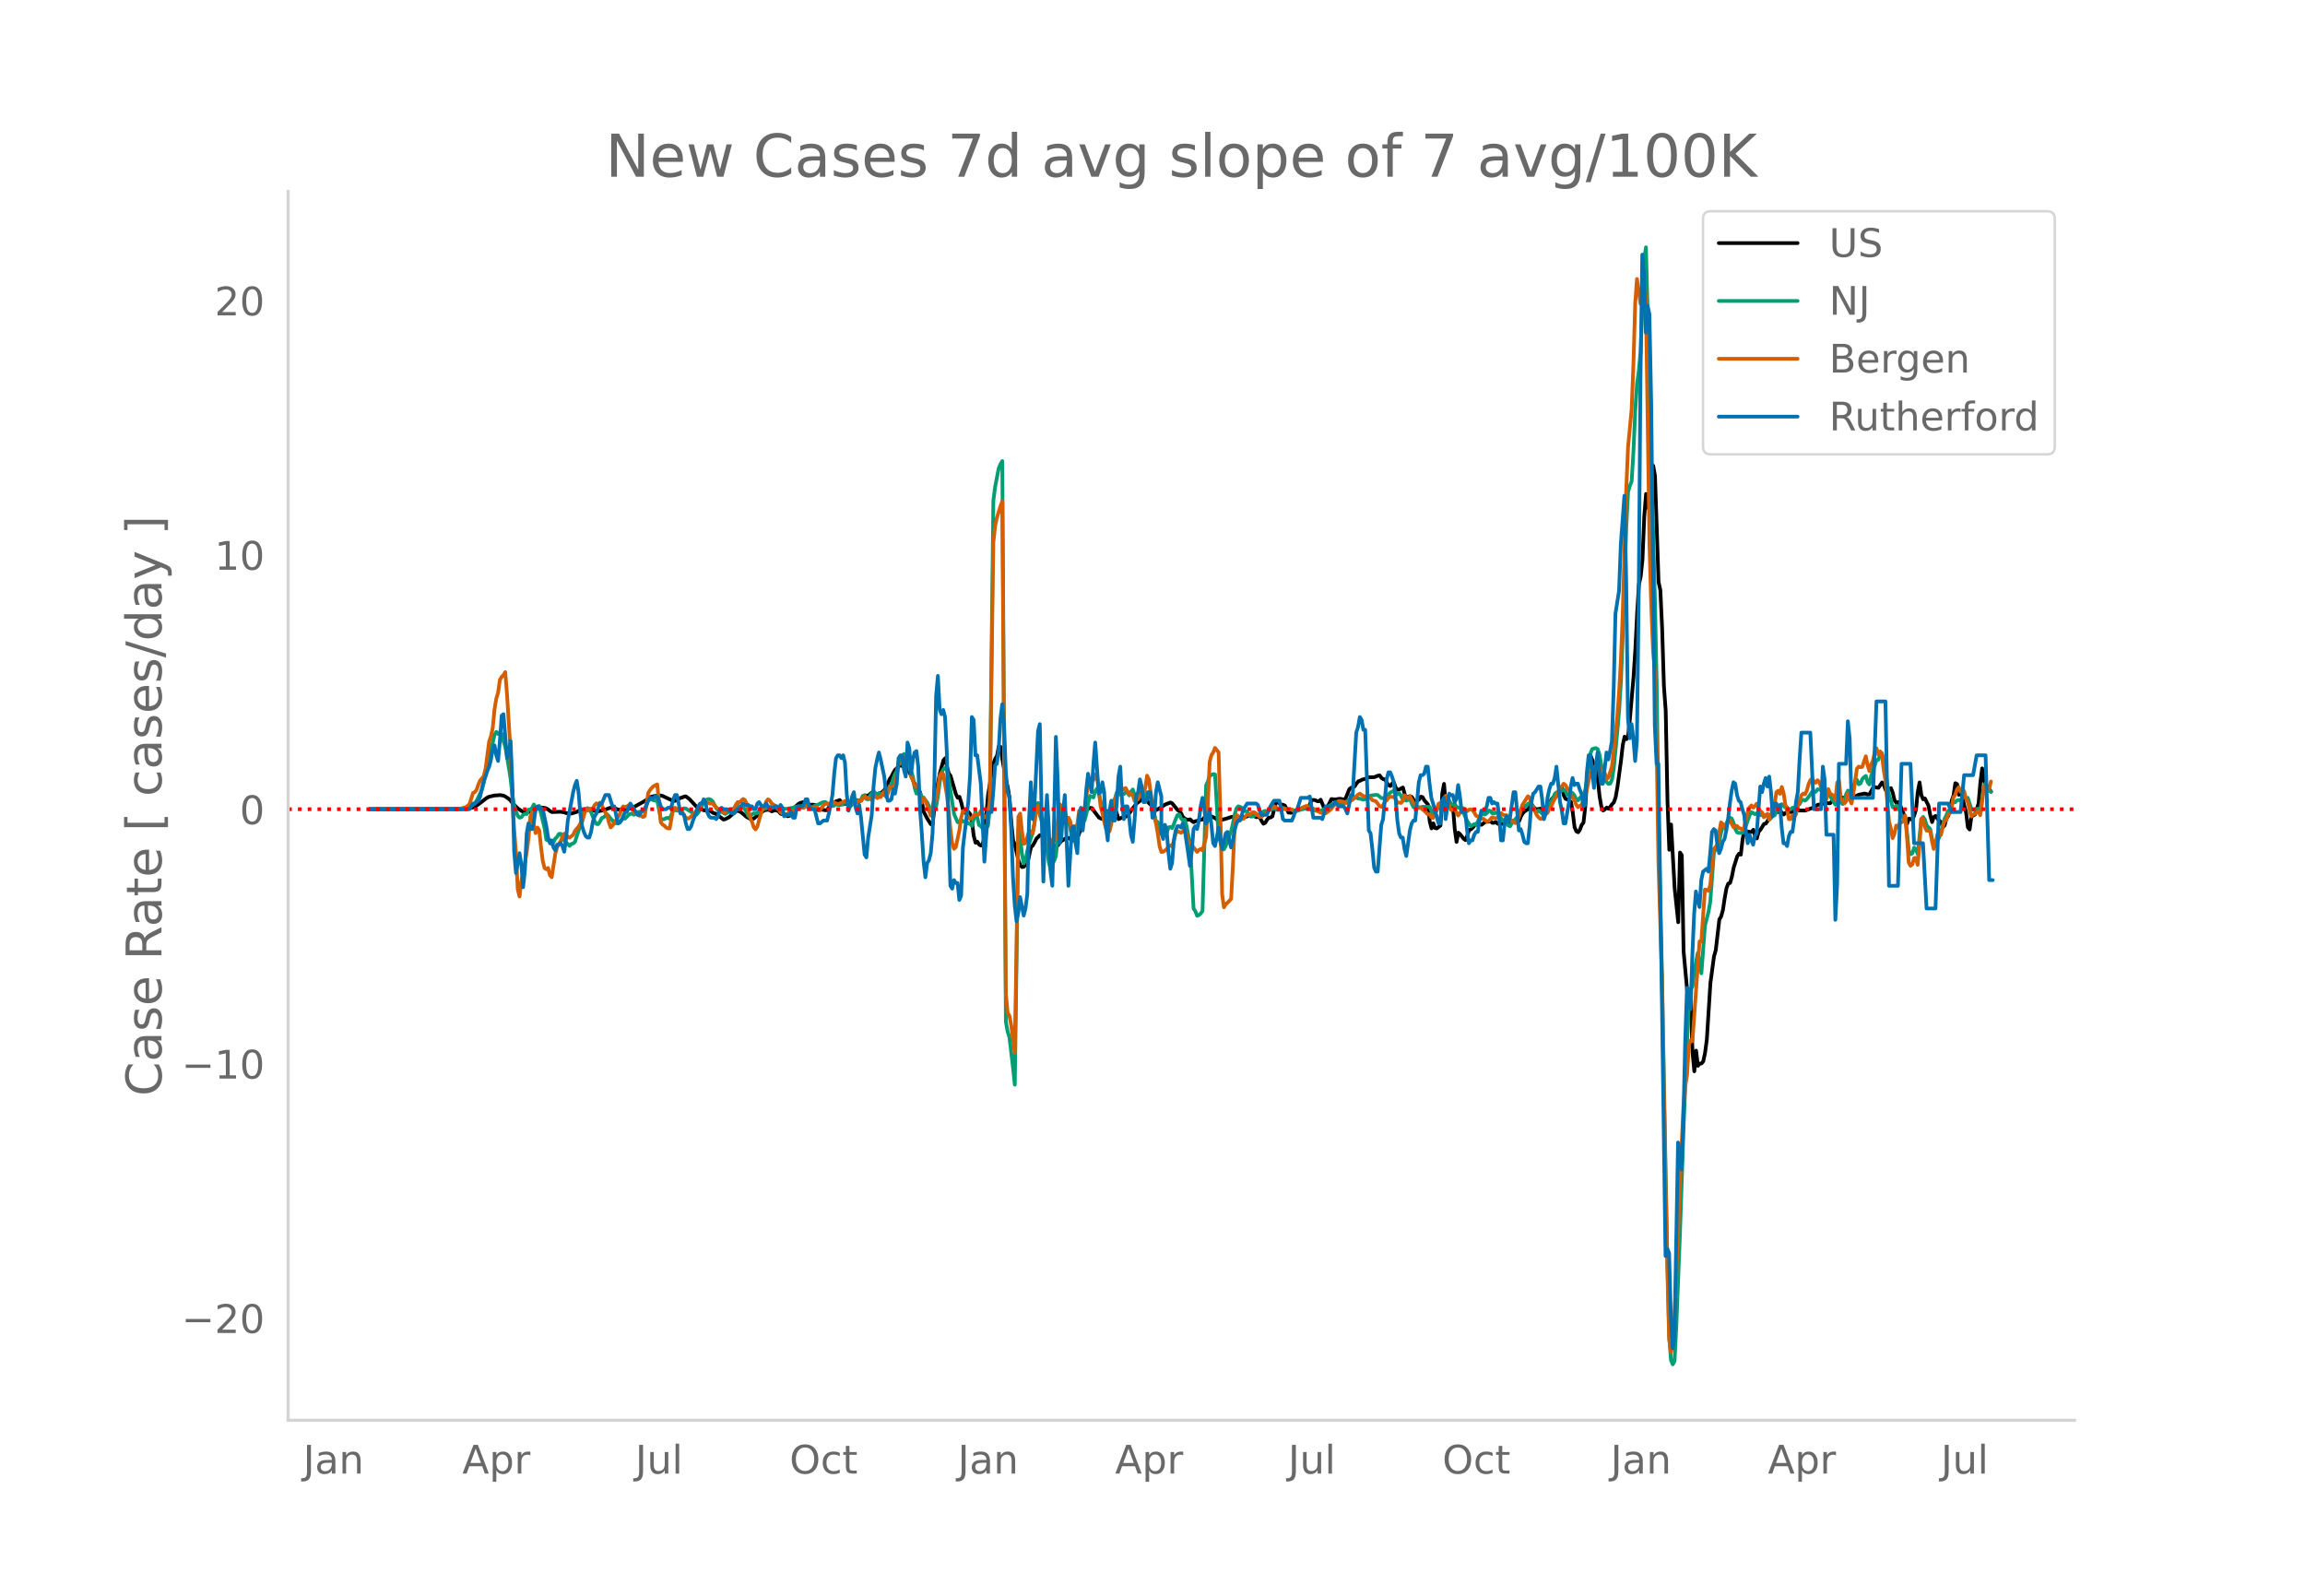 <svg height="864" viewBox="0 0 936 648" width="1248" xmlns="http://www.w3.org/2000/svg" xmlns:xlink="http://www.w3.org/1999/xlink"><defs><style>*{stroke-linecap:butt;stroke-linejoin:round}</style></defs><g id="figure_1"><path d="M0 648h936V0H0z" style="fill:#fff" id="patch_1"/><g id="axes_1"><path d="M117 576.72h725.4V77.76H117z" style="fill:none" id="patch_2"/><path clip-path="url(#p671dfb6e5c)" d="m149.973 328.59 37.766-.123 2.905-.199 1.452-.423 1.453-.72 2.179-1.628 1.452-1.133.727-.494.726-.348 1.452-.327.727-.165 1.452-.094.727-.089 1.452.253.726.316 1.453.989.726.693.726 1.003 2.18 2.159 1.452.992.726.36 1.453.203.726-.11.726-.297 1.453-.285.726-.4 1.453-.934 2.178.286.727.213.726.437.726.608.726.416 3.632-.12 1.452.26.727.268 1.452.172.726.03 1.453-.436.726-.254.726-.42 1.453-.45.726-.179 2.905.142 2.18.737.725-.038.727-.184 1.452-.231 2.18-.866.725-.184.727-.045.726.149 1.452.625.727.073.726-.132 1.453.275 1.452-.46.726-.44.727-.257.726-.103 3.631-2.01.727-.405 2.178-1.52.727-.304 2.178-.36.727-.094.726.058.726.18 4.358 2.046.726-.08 1.453-.802.726-.394.726-.168.727-.349.726-.1 1.452 1.122 3.632 3.923.726-.08 1.453.69.726.028.726.199 1.453.069.726.684 1.452.514 2.905 2.256.727-.156 1.452-.706 2.905-2.555.727-.108.726.223.726.43 2.179 1.844 1.453.75.726.15.726-.292 2.905-2.41 1.453-.947 1.452-.2.727.202.726.449 1.452-.49.727.207.726.383.726.88.726.2.727-.15.726.616.726.35.727-.193.726-.958.726-1.555.726-.977 1.453-1.351.726-.377 1.453-.37.726.185.726.506.727.354.726.095.726-.082.726.125.727 1.212.726.884.726-.204.726.014 1.453.253.726-.033 1.453-2.408.726-.106 1.453-1.103.726-.166.726-.345 1.453 1.753.726-.264.726.164 1.453-.273.726.301 1.453-1.66.726.25.726.053.726-.133 1.453-1.974 1.452.004 1.453-1.281.726-.177 1.453 1.22 2.179-1.284.726-.761.726-1.077 1.453-3.383.726-1.021.726-1.49.727-1.217.726-.65.726-.878.726-.228.727.195.726-.072 2.179 2.585 2.905 6.323 1.452 1.78 1.453 7.973 1.452 2.81 1.453 2.255.726-.078 1.453-13.79.726-2.998.726-3.703 1.453-5.372.726-.87.726 3.51.727 2.687.726.927 2.179 7.469.726 1.46.726-.371.727 2.36.726 3.016.726 1.03.726.396.727-.62.726.87.726 3.176.727 5.705.726 2.709.726-.42.726 1.177.727.393.726-.615.726-3.21 1.453-16.916.726-4.153.726-4.909.726-3.53.727-1.94.726-1.21.726-3.822.727.232.726 5.063 1.452 8.314.727 2.977.726 4.618.726 9.782.726 7.21.727 1.759 1.452 6.49.727 1.772.726.816.726-.141.726-.902.727-.425 1.452-6.61.726-.669.727-1.247.726-1.48 1.453-1.484.726.181.726.94.726.158 1.453 1.493 1.452.266.727 1.438.726.567 2.179-2.685 2.179-1.27.726.058 1.452.837.727.18.726-.438.726-.651.727-1.824.726-2.606 2.179-6.382.726-.958.726-.392.726.085 2.906 3.847.726.385.726.18.726-1.093.727-1.706.726-.375.726-.157.726-.54 1.453-.577 1.452 4.535 1.453-.696.726-.03 1.453-.645 2.179-3.067 1.452-1.888 1.453-1.103.726-1.046.726-.699 2.18 2.683 2.904 2.813 2.179-1.213 1.453-1.032 2.178-.852.727.402 2.178 2.672.727.474.726.92.726 1.528.727.533.726.387.726.124.726-.201.727.722.726.453.726-.409.726-.14 1.453-.485.726-.05 1.453-1.706 2.179.476 1.452.638.726.621.727.385 2.905-.722 2.179-.728 1.452-.201.726.161.727.372.726.098 1.453-.377.726-.079.726-.264 1.453-.67.726.005.726.664.726.379.727-.117.726.242.726 1.46.726 1.072.727-.356.726-1.268.726-.834.727-.071.726-.48 1.452-5.693.727-.027 1.452.917.726.128.727.321 1.452 2.839.727.06.726-.054 1.452-.557 1.453-.787.726-.202 2.905-.316 1.453-3.246.726-.039.726.103.727.38.726.074.726-.664 1.453 3.541.726-.513.726-.333 1.453-2.95 1.452.185 1.453-.238.726-.057 1.453.318.726-.55 1.453-3.638.726-.59.726-.186.726-.367.727-1.146.726-.932.726-.217.726-.388.727-.249.726-.103.726-.431.727-.256 2.178-.034 1.453-.604.726-.114.726 1.037.727.51.726.035.726 1.4.726 1.006.727.326.726-1.056.726-.28.727 2.05.726.799.726-.08.726-.483.727-.35.726 2.735.726 1.62.726-.673.727-.137.726.287.726 1.272.727.607 1.452-.777.726-1.217.727.204.726 1.31 1.452 1.613.727 6.97.726 2.79.726-2.055.727 1.925.726.121 1.452-1.166.727-12.988.726-3.925.726 8.882.726-.073 1.453.406.726.268.727 8.984.726 5.115.726-3.758.726.643 1.453 1.84.726.545.726-1.844.727-2.235.726-.315.726-.613.727-.901.726-.704.726-.21.726.366.727.218 1.452-1.143 1.453-.131.726-.196.726.686.727-.026.726-.349.726.722.726.23 1.453-.212.726-1.583.726-.21.727 1.33 2.179-.788.726.13.726.61.726-.539.727-1.91.726-1.257.726-.77.726-.513.727-.326.726-1.359.726-.682.726 1.022.727.802.726.184 1.453-.287.726.504.726.02.726-1.3.727-.273.726-.615.726-1.974.726-.811 1.453-1.296.726-.082.727-2.095.726-.542.726 3.118.726 1.399.727.181 1.452 1.031.726 4.331.727 5.894.726 1.75.726.36.727-1.026.726-1.971.726-.904.726-6.46.727-11.47.726-7.057.726-2.18.726 1.87.727 2.83.726.69.726 4.265.727 6.84.726 4.18.726 1.578.726-.497.727-.721.726.492.726-.788.726-1.037.727-.783.726-2.07.726-4.14 1.453-10.8.726-6.369.726-3.3.727 1.057.726-1.332.726-7.122 1.453-16.856.726-11.174.726-14.48.727-11.847.726-3.17.726-6.888.726-17.624.727-9.108.726 5.655.726-1.455.726-11.994.727-3.669.726 4.13 1.452 43.086.727 3.3.726 15.558.726 23.403.727 10.098.726 36.718.726 19.672.726-10.275 1.453 25.96 1.452 13.735.727-28.304.726 1.09.726 39.028 1.453 15.887.726 5.491.726-1.075.727 20.793.726 7.622.726-8.385.726 6.162.727-.86.726-.118.726-.86.727-3.41.726-5.425 1.452-22.915 1.453-10.83.726-2.57 1.453-12.479.726-1.17.726-2.648.727-4.877.726-4.015.726-1.86.726-.225.727-2.496.726-3.698 1.452-4.614.727-1.071.726.388.726-6.229.727-3.715.726 1.828.726-1.254.726.128.727.013.726-.872.726 2.637.726.865.727-2.76.726-.773 1.453-2.358.726-.155.726-1.05.726-1.756.727-.838.726-.433.726-.277.726-.135.727-.28.726-.416 1.453 1.513.726-.64.726-.294.726-.126 1.453.189.726-.697.726-.429.727.355 2.905.058 2.905-1.064.726-.506.726-.277.727-.513.726-.097.726.206.726-.788.727-.503.726.414.726.158.727-.032 1.452-1.645.726.5.727.095.726-.886.726-.278.726-.08.727.383.726.121.726-.805.727-.185.726.365.726.088.726-.275.727-.538.726-.296 2.179-.457.726.062.726.353.727-.167 1.452-2.66.726-.255.727.24.726.067 1.452-2.187.727 1.052.726 2.09.726.33.727-.751.726-.4.726 1.887.726 3.078.727.994.726-.284.726.904.726 1.976.727 1.647.726 3.219.726 1.06.727-2.084.726.115.726.408.726-1.844.727-2.371.726-7.275.726-3.745.726 5.181.727 1.675.726-.326 1.452 2.933.727 3.924.726 2.715.726-2.086.727-.416.726 1.07.726.825.726.58.727 2.094.726-.714.726-2.821.726-1.025.727-2.71.726-3.6.726-1.957.727-5.031.726.393.726 4.332.726-.691.727 1.522.726 3.551.726 2.674.726 6.09.727.937.726-5.278 1.453-.821 1.452-4.477.726-8.457.727-5.793.726 4.792.726 2.66.726.104 1.453 1.914h0" style="fill:none;stroke:#000;stroke-linecap:round;stroke-width:1.5" id="line2d_1"/><path clip-path="url(#p671dfb6e5c)" d="m149.973 328.589 37.04-.08 2.178-.205 1.453-.451 2.179-1.626.726-1.097 2.179-4.522.726-2.708 1.453-7.837 1.452-6.136.726-2.324.727-3.268.726-1.138.726.874.727-.758.726.586.726 3.027.726 2.312.727 3.955 1.452 9.117.726 6.76.727 4.032.726 2.358.726 1.825.727.747.726-.196.726-.92.726-.462.727.095.726-1.763.726-.058.726-.61.727-1.457.726 1.652 1.453-1.053 2.178 9.079.727 4.646.726.355.726-.119.726 1.538.727-.721.726-1.542.726-.627.727-1.248.726-.051 1.452 2.77 2.18 2.135.725-.799.727-.17.726-.652 2.179-6.783.726-3.265.726-1.874.727-1.417.726-.37.726.41.726 1.248 1.453 3.686.726 1.075.726.094.727-1.085.726-1.376.726-.337 1.453-1.184.726.781.726 1.002.727.701.726 1.115 1.452-.017.727-.1.726-1.307.726-.591.727.17 1.452-1.497.726-.452.727-.062.726.444 1.452-1.112.727-.048 1.452-.383.727-.15 1.452-4.453 1.453-.041.726.314.726.183.726-.358 1.453 8.002 1.453-.19.726-.428.726-.116.726.375 1.453-3.466 1.452.048.727.23.726-.178 1.453-.877.726.106 3.631 2.3.726.198.727-.882.726-1.227 1.453-2.9.726-.715.726-.518.726-.105.727.276.726.677 1.452 2.715.727.915.726.592.726-.03 1.453.917 2.179-1.341 1.452-.875.726-.774.727-.535.726.526.726.349.726.167.727.528.726 1.284.726 1.576.727.177.726-.957.726-.386.726.068.727-.156.726-.961.726-1.319.726.099.727.502 2.179-.83.726-.022.726.134.726-.213.727-.039 1.452.577 1.453.247.726.108 2.905-.49.726-.298 1.453-.269.726.148.726-.07.727-.267.726.134 1.453.48.726.121 2.179-1.055.726-.176 1.452-.783.727-.22.726-.047.726.486.727.631.726.086.726.422.726-.16.727-.673.726.412.726.098 1.453-.468.726-.968.726.454.726 1.413.727.032.726-.655.726-1.381.727-.482.726.828.726-.212.726-.96.727-1.417.726-.28.726 1.625.726.048.727-1.434 1.452-1.945 1.453 1.882.726-1.054 1.453.835.726-.187.726.857.726-1.945.727-2.422.726-.23.726-2.747.727-1.928.726-1.148.726-2.574.726-.43 1.453-3.909.726 2.65.726 1.587.727.561 1.452 4.378.727 4.665.726 2.247.726-1.425.726 1.168.727 1.641.726.189.726 1.119.726.88.727 1.558.726 1.983 1.453-.7.726-1.338.726-4.14.726-5.588.727-3.66.726-1.547.726-.54.726.092.727 4.241 2.179 14.32 1.452 3.346.726.135.727-1.266.726.838.726.08.726-.041.727.849.726-.02.726.968.727-2.65.726-3.293.726 2.397.726 3.175.727.455.726.928.726-.883.726.926.727-1.164.726-7.013 1.452-124.98.727-5.67 1.452-7.46.727-1.741.726-1.204 1.452 227.705.727 4.027.726 2.229 1.452 12.383.727 6.881 1.452-104.171.727 3.259.726 7.265.726 3.758.726-1.249.727-3.806.726-2.872 1.452-4.51.727-4.215.726-6.757.726-1.101.727 4.917.726 2.419.726 3.196.726 4.326.727 3.59.726 5.576.726 2.889.726-2.537.727-.834.726-2.05 1.453-15.42.726-3.662.726-1.51 1.453 5.42.726.632 1.452 6.834.727 1.112.726.375.726-2.256.727-5.225.726-2.188.726 1.497.726.06.727-2.597.726-4.325.726-3.124.726.386.727.255.726-2.576.726-1.048.727 1.988.726 3.162.726 2.254.726 1.782.727.673.726-.257.726-.61.726-2.008 1.453-2.926.726-2.385.726-.124.727.941.726-.581.726.362.727-.659.726-.041.726 1.243.726-1.553.727-.88.726 2.3.726.184.726.302.727-.064.726-1.757.726 1.039.727 1.457.726-2.35.726.101 1.453 4.99.726 3.834.726 2.956.726.273 1.453 4.92.726-.13.727.398.726-.86.726-2.182.726-.18.727.461.726-1.645.726-2.009.726-1.596.727-.283.726 1.537.726.91.727-.374.726 2.384.726 3.794.726 3.18 1.453 26.83.726 1.039.726 1.868.727-.323.726-.611.726-1.073 1.453-50.92.726-1.635.726-2.299 1.453-.693.726.128 1.453 25.308.726 2.117.726 3.103.727-.109.726-1.401 2.179-6.046.726-3 .726-3.702.726-2.481.727-.842.726.193.726.403.727.928 1.452.776.726 1.205.727.676.726-.069.726-.301.726-.434 1.453.08.726-.555.726-.758.727-.29.726.078.726-.218 1.453-.603.726-.152 1.453.516 1.452-.09.726-.243.727-.027.726.182 1.453-.102 2.178.647.727-.028 1.452-.463 2.179-.487.726.057 1.453.423 1.452.377 1.453.284.726-.119 3.632-2.01.726-.555.726-.322 1.453-.008 1.452-.256.726.069.727-.064 1.452-.92 1.453-1.064 1.452-.276.727.056.726.29.726.064 1.453.439.726-.206.726-.37 1.453-1.124 2.179-.26.726.066 1.452 1.236.727.035 1.452-.526.726-1.114.727-.632 1.452-.783 1.453 1.512.726-.449.726.989.727 1.614.726.062.726.33 1.453-.709.726 1.875.726 1.498.727-.482 1.452.49.726.037.727-.225 1.452.028 1.453-.03.726 1.764.726 1.187.727-.267.726-1.147.726-2.039.726-.238.727.688.726-3.096.726-1.21.726 1.61.727.166.726 1.585.726.224.727-.49.726 1.273.726.306.726.184.727 1.545.726.435 1.452 3.301 1.453 2.113 1.453-.84.726.398.726-1.463.726-2.01.727-.698.726-.292.726.152.726-.501.727-1.129.726.205.726.883.727.172.726-.324.726.15 2.179 3.066.726.487.726.348.727 1.106.726.329.726-1.265.727-1.036.726-.584.726-.939.726-1.19 1.453-3.503.726.067.726.38.727-1.114.726-.283 1.452 1.73.727 1.344.726.568.726-.667 1.453 1.422.726-.783.726-.995 1.453-2.668.726-.497.726-1.336.727-1.832.726-.599.726.005 2.18-1.095.725.65.727 1.429.726-.353.726-.684.726.383.727.931.726 1.523.726.48.727-1.049.726-.269.726-.51.726-2.318.727-4.328.726-5.99.726-4.739.726-1.673 1.453-.375.726.434.727 2.107 1.452 8.407.726 2.064 1.453 1.544.726-.133.726-1.644.727-4.51 1.452-15.08.727-8.516.726-11.673.726-18.37 1.453-44.27.726-14.36.726-2.53.726-1.738.727-12.216.726-16.383.726-11.147.727-5.118.726-7.776 1.452-37.82.727-4.61.726 28.15.726 35.615 2.179 78.813.726 34.753.726 51.516.727 36.2.726 30.584 1.453 80.133.726 36.105.726 30.112.726 10.009.727 1.61.726-1.33.726-14.279 1.453-37.132 1.452-42.834 2.18-52.673.725-4.298.727-.825.726-5.447.726-4.487.726-3.783.727 3.317.726 4.988 1.453-19.338 1.452-5.652.726-4.235 1.453-19.876.726-1.234.726-.664.727-2.47.726-3.611.726-2.488.727-.523.726-.767.726-1.634.726-.732.727.387.726 1.816.726 2.414.726 1.364.727.23 1.452-.074.727-.799 2.178-6.393.727-1.175 1.452.83.726-.411.727.67.726.183.726-.446.727.698.726-.221.726.22.726 1.55.727-.759.726-.933.726-.095.726-1.464 1.453-1.58.726-1.499 1.453 1.347.726-.039.726 1.048.727-.318.726-.58.726.015.726-.786 1.453-.747.726-1.462.726-.23.727.326.726-.63.726-.93 1.453-2.061.726.342.726-.316.727-1.018.726.103.726.375.726.125.727 1.144.726.43.726-.29.727.912 2.178 3.481 1.453-2.84.726 1.861.726.709.727-1.798.726-2.304.726-1.381.727.752.726.472.726-2.05.726-3.059.727-.464.726 1.8.726-.345.726-1.759.727-.804.726-.488.726 2.584.727.883.726-3.61 2.179-6.335.726-.122.726-2.032.726-.633.727 3.396.726 3.962.726 5.433.727 4.341.726 2.13.726 2.684.726.32.727-.99 1.452 2.054.726 2.23.727.788.726-.545.726 6.386.727 7.401.726 1.475.726-.343.726-2.353.727.74.726 1.87 1.452-13.892.727-1.168.726 1.07.726 2.38 1.453 1.504.726 3.846.726 2.643.727-.064 2.178-4.657.727-3.32.726-2.582.726-1.45.726-1.778.727-.72 1.452-3.193.727.37.726-.773.726-.176.726.277.727-1.347.726-.219.726.552.726-.126 1.453 4.495.726.393.727.115.726-.51.726-.062.726.118.727-4.006.726-5.194.726-1.228.726 1.28.727 1.799.726.332h0" style="fill:none;stroke:#009e73;stroke-linecap:round;stroke-width:1.5" id="line2d_2"/><path clip-path="url(#p671dfb6e5c)" d="m149.973 328.589 34.134-.102 2.906-.124 2.178-.622.727-.52.726-.69 1.452-4.546.727-.34.726-.972.726-2.137.727-1.617 1.452-1.775.726-3.098 1.453-10.958.726-2.035.726-3.438.727-7.508.726-4.444.726-2.363.727-5.225.726-1.22.726-.69.726-1.244.727 9.068 1.452 23.396.726 18.896.727 12.687.726 9.385.726 14.814.727 2.894.726-6.253.726-3.155 1.453-8.616.726-5.541.726-8.809.726-1.979.727 5.236.726 3.38.726-2.26.727 1.062.726 6.785.726 5.722.726 2.85.727.497.726-.51.726 2.94.726.826 1.453-9.543.726-2.59.727-1.402.726-1.108.726-1.764.726-1.267.727.294.726 1.154.726.135 1.453-1.142.726-1.583 1.452-1.741.727-1.267.726-.599 1.453-5.27.726.589 1.452-.792.727.011.726-1.424.726-.702.726.283.727-.554.726.984.726 1.832 1.453 2.34.726 2.873.726 2.012.727-.712 2.905-4.523.726-2.16.726-1.153.727.328.726-.294.726-.475.726-.25.727 1.177.726 1.911.726.294.726.464.727.655.726-.01.726.52.727-.329 1.452-9.487.726-1.13.727-.894.726-.69 1.452-.723.727 7.067.726 8.322.726.916.727.498.726.746.726.317.726.034 1.453-8.311.726-.09 1.453 1.062.726-.034.726.588.727 1.402.726.995.726.396.726-.215 2.18-2.08 1.452-2.205 1.452-1.776.727-.248 1.452-.25.726.566 1.453.147 2.905 2.951.726-.067.726.497.727.26.726-.746.726-.52 1.453-.192.726-.272.726-1.47.727-1.108.726.158 1.452-1.39.727.373.726 1.537.726 3.257.727 2.522.726 1.47.726 2.307.726.87.727-1.142 1.452-5.303 1.453-3.03.726-1.866.726-.882.727.531.726 1.142 1.452.973.727.972.726.712.726 1.03.726.486.727.113.726.35 1.453-1.097.726-.203.726-.328.726-.136 1.453-1.006 1.452-.113.727.079 1.452-1.572 1.453 1.606.726.18.726-.203.727-.362 1.452 1.357 1.453-2.126.726-.599h.726l.727.204 1.452-.973.726.249.727.407.726.215.726-.17 1.453-.644.726-.373.726-.113.726.101.727.441.726.159.726-.679h.727l.726.17.726-.192.726.09.727-1.086.726-.814.726.656.726-.045.727.362.726.588.726-1.55.727-.124.726.86.726-.419.726.034.727-1.447.726-.95.726 2.035.726-1.153.727-2.578.726.407.726-.6.727-.904.726-3.585.726-5.314 1.453.214.726-2.34.726-.328.726.35.727 2.986.726 4.738.726 1.662.727 2.114.726.362.726-.147.726 3.856.727 2.895.726-1.787.726.803 2.179 6.265.726-3.732.727-2.996.726.339.726-4.467.726-5.45.727-1.12.726.555 1.452 8.333.727 6.287.726 7.701.726 5.688.727 2.284.726-.667 1.452-6.807.727-5.157.726-2.748.726.215.726.362.727 1.911.726.837.726-.43.727-.983.726-.679.726.226.726-.068.727-1.402 1.452 2.397.726.328.727-2.012.726-4.614 1.452-105.072.727-6.728.726-3.37 1.453-4.692.726-1.957 1.452 200.069.727 7.61.726 1.21.726 3.856 1.453 11.115.726-43.942.726-51.823.727-1.29.726 7.113.726 5.145.726-.361 1.453-4.705.726.08.726.802.727-3.742.726-6.536.726-.95.727 3.584.726 1.357.726 2.081 1.453 6.853.726 2.046.726-.237.726-1.923.727.374.726-.69 1.453-14.203.726.814 1.452 4.4.727 2.227.726-1.877.726 1.424.726 3.642.727-.419.726-.554.726-1.583.727-5.349.726-.463.726 2.34.726-2.532 1.453-9.85.726-2.25.726.34.727-.057.726-2.284.726 1.051.727 5.507.726 6.49.726 2.658.726 3.528.727 2.827.726 1.063.726.011.726-2.996.727-4.998.726-4.116.726-3.053.726-1.685 1.453-.69.726.543.727-.588 1.452 2.635.726-.464.727.667.726 2.375 1.452-.679.727-1.3.726-1.934.726.419.727-1.73.726-5.01.726 1.56 1.453 10.89.726 4.263.726 2.703.726 4.127.727 5.145.726 2.307.726-.113.727-.475.726-.633.726-.995.726-.441.727.407.726-2.352.726-2.963.726-.916 1.453.69.726-.577.727-1.085.726 2.035.726 2.906 1.453 1.674 2.178 2.793.727-.803.726-.373.726.588 1.453-5.428.726-13.66.726-16.849.727-2.747.726-1.142.726-1.81 1.453 1.798.726 25.567.726 32.17.727 5.191.726-1.278.726-.554 1.453-1.572.726-13.365.726-16.94.726-3.855.727.633.726.803.726.316.727-.17 1.452-1.763.726.034.727-.215.726-.633.726-.023.726.52.727.78.726.611.726-.068 1.453-1.413 1.452-1.018 1.453-1.436.726-.464.726.407.727.566.726.045 1.452-.34 1.453.623 1.453-.102.726.283.726.43.726.112 1.453-.938.726-.226 2.179-.939.726.057.727.588.726.361.726.08 2.905 1.617.726.124.727-.011.726.113 1.453-1.063.726-.656.726-1.086 2.179-2.058.726-.056 1.453.283.726.497.726-.034.727-.543.726-.327.726-.453 2.179-2.013.726-.418 1.453 1.04.726.023.726.26.727.113.726.317.726.893 1.453.452 1.452 1.945.726.283.727-.69.726-1.345.726-.566.726-1.063.727-.486.726.158.726-.067.727.859.726 1.606.726-.17.726.226.727-.724.726-2.442 1.452 1.199.727-.803 1.452 2.77.727.464.726 1.685 1.452-.25.727.702.726.509 1.452 1.504.727-.034.726 1.232.726.25.727-1.37 1.452-4.364.726-.384.727.746.726-2.454.726-1.13.726 2.227 1.453 3.505h.726l.727-.848.726 1.9.726 1.21.726-1.086 1.453-1.888 1.452 1.176.727-.577.726-.147.726.272.727 1.029.726 1.3.726.317.726.644.727.306.726-.068 1.452 1.142.727-.125 1.452-1.571.727.294.726.09.726-.396 1.453-1.673.726.588.726.328.726-.125.727 1.142.726.894.726.079.727.791.726.34.726-.848.726-1.708 1.453-4.919 2.179-3.426.726.678.726 2.285 2.179 4.738.726.882.727.622.726-.227.726-1.289.726-.43.727-.576.726-1.617.726-.995 1.453-3.087.726-.961.726-1.923.727-1.526.726-.61.726-1.064.726.52.727 1.504.726.464 1.452 3.143.727.962.726 1.922.726 1.04.727-.565.726-.35.726-1.403 1.453-4.953.726-3.584.726-2.714 1.453-2.782.726-.056.726.124.727-.113.726 1.39 1.452 1.12.727 2.443.726-.532 1.452-4.636.727-6.287 1.452-13.999.727-9.883.726-12.914.726-18.25 1.453-51.236.726-16.962 1.452-15.355.727-18.229.726-24.809.726-9.985 1.453 10.155.726-2.59.726-8.695.727 10.765 1.452 98.456.726 24.968.727 18.002.726 8.48.726 29.955.726 47.176 1.453 47.956.726 42.834 1.453 75.231.726 27.84.726 5.28.727-3.754.726-10.007 2.905-70.402.726-15.978.727-8.006.726-4.365.726-12.02.726-2.092.727.362 2.905-40.561.726.068 1.453-21.135.726.159.726.396.726-2.432 1.453-14.666.726-.69.726-1.142.727-4.885.726-3.991.726.7.727 1.765.726-1.55.726-1.99.726.068.727 1.674.726 1.3.726-.588.726.068.727.882.726.124.726.543.727-1.13.726-3.404.726-2.737.726-1.832.727-.78.726.916.726-.667.726-.984.727 1.73.726 1.357.726.498.727 1.967.726-.882.726-.531.726 2.352.727-1.832.726-2.736.726-1.742.726-4.85.727-.578.726 1.256.726-2.77.727 2.498.726 4.636.726 2.352.726 3.608.727-.034.726-1.685.726.904.726-1.289.727-3.143 1.452-4.512.726-.645.727.317.726-1.515.726-2.658.727-1.64.726-.598.726 1.13.726.532.727-1.018.726.803.726 2.216.726 1.56.727 4.241.726-1.153.726-4.06.727 1.776 1.452.972.726 1.651.727-7.033.726-.882.726 7.157.726.905.727 1.323.726-.87.726-3.246.727 2.488.726 1.628.726-3.8 1.453-10.267.726-.927.726.226.726-.102 1.453-4.32.726 3.608.727 2.397.726-2.736.726-1.493.726-3.381.727-1.628.726 2.555.726-1.3.726 1.198.727 6.208.726 4.456 1.453 16.645.726 2.736.726 3.98.726-1.673.727-3.449.726.86.726-1.764 1.453-.815.726-2.374.726 8.096.727 10.991.726 1.346.726-.554.726-2.544.727-.114.726 2.827.726-7.316.726-11.341.727-.272.726 3.483.726 1.55 1.453.135.726 4.116.726 3.2.727-2.013.726-3.844.726-.475.726.588.727-2.997.726-2.352.726-.644.726-2.138.727-.599.726-2.25.726-4.173.727-1.04.726-2.239.726-.905.726 1.889.727-.77.726.464.726 3.03.726 1.267 1.453 6.039.726-.77.727-.282.726-.667.726-.317.726 1.493.727-4.919.726-6.728.726-.249.726 1.334.727-.067.726-3.076h0" style="fill:none;stroke:#d55e00;stroke-linecap:round;stroke-width:1.5" id="line2d_3"/><path clip-path="url(#p671dfb6e5c)" d="M149.973 328.589h40.67l1.453-2.304h.727l1.452-1.152.727-1.728.726-3.455.726-2.88.726-1.727.727-2.304.726-1.728.726-2.88.726-4.031.727-1.728.726 4.032.726 2.303.727-8.063.726-10.366.726-.576 1.453 17.854.726-2.304.726-4.608.726 17.854.727 27.069.726 8.638 1.453-8.063.726 4.608.726 9.215.726-6.911.727-14.974.726-4.032.726 2.304h.726l.727-2.88.726-5.183.726-1.152.727 1.152.726-.576.726.576 1.453 6.91.726 4.608.726 2.304.726-1.152.727 2.88.726 1.152.726-2.304h.727l.726-.576.726 1.152.726 2.304.727-5.184.726-7.487 2.179-11.518.726-2.88.726-1.728.726 4.608.727 8.639.726 5.183.726 2.304.727 1.727.726.576h.726l.726-2.303.727-4.032.726-2.304.726-1.151.726-2.304.727-1.728h.726l1.453-3.455h1.452l1.453 4.607h.726l1.452 6.911 1.453-1.152 1.453-3.455h.726l1.452-3.456 2.905 4.607h.727l.726-1.151 1.453-1.152 1.452-3.456.726-1.152h1.453l.726-.576h.726l.727 1.728.726 2.304.726 1.152h1.453l.726-.576h.726l.727-.576.726-2.88.726-1.727h.726l.727 3.455.726 4.032h.726l.727.575.726 3.456.726 2.304h.726l.727-1.152.726-2.304 1.452-3.455.727-2.304.726-1.152h.726l.727-1.728.726 1.152.726 4.032.726 1.727.727.576h1.452l.726.576.727-1.152.726-2.88.726-.575.726.576h1.453l2.179 1.728h.726l.726-1.152.727-.576h.726l1.452-2.304.727.576h1.452l.727.576h.726l.726 1.152h.726l.727-2.304.726-.576.726 1.152.726.576h.727l.726-1.152 1.453 2.304.726-.576h.726l.726-.576h.727l.726 1.152.726-1.728.726 1.152.727 3.455.726-.576h1.453l.726-1.151.726 2.303h.726l.727-4.031.726-.576h1.452l.727-.576.726-2.304h.726l.727 2.88.726 1.152h1.452l1.453 5.759h.726l1.453-1.152h1.452l.727-2.88.726-3.455.726-4.031.726-8.64.727-6.334.726-1.152h.726l.726 1.152.727-1.152.726 2.88.726 12.67.726 6.91.727-2.303.726-3.456.726-1.727.727 6.335.726 2.304.726-3.456.726 5.183 1.453 14.974.726 1.152.726-8.063 1.453-9.215.726-11.518.727-7.487.726-3.456.726-2.88.726 2.88 1.453 6.912.726 6.91.726 2.88h.727l.726-.576.726-4.031.727 1.728.726-4.032.726-10.366.726-1.152h.727l.726 5.759.726 2.88.726-13.823.727 2.304.726 10.367.726-5.76.727-2.88.726-.575.726 6.335.726 17.278.727 9.79.726 11.519.726 6.335.726-5.76.727-1.15.726-2.88.726-8.063.727-20.158.726-35.707.726-8.063.726 13.822.727 1.728.726-1.728.726 2.88.726 14.398.727 30.524.726 23.613.726 1.152.727-3.456.726 1.152h.726l.726 6.91.727-1.727.726-19.581 2.179-18.43.726-10.942.726-23.613.727 1.152.726 14.398h.726l1.453 11.518 1.452 31.676 1.453-20.157h1.452l.726-8.64.727-10.366.726-.576.726-5.759.727-12.67.726-5.76.726 8.063.726 19.582.727 8.063.726 1.727.726 13.247.726 19.581.727 11.519.726 6.335.726-3.456.727-6.335 1.452 7.487.726-2.88.727-5.759.726-30.524.726-14.974.726 14.974.727-5.183 1.452-30.524.727-2.88.726 35.708.726 28.22.726-21.31.727-13.821.726 12.67.726 18.43.726 5.759.727-27.069.726-33.403.726 17.277.727 25.917.726-1.728.726-10.942.726-6.911 1.453 36.859 1.452-23.613.727-.576.726 6.911.726 4.031.727-15.55.726-2.88.726 9.216.726-6.911.727-9.791.726-6.335 1.452 7.487.727-11.519.726-8.639 1.453 20.734.726-.576.726-4.032.726 4.032.727 13.822.726 5.76.726-12.095.726-4.032.727 8.063h.726l.726-6.335.726-11.518.727-4.032.726 13.822.726 7.487.727-5.183h.726l.726 4.607.726 6.911.727 2.88.726-8.639.726-10.366.726-1.152.727-5.184.726 2.88.726 6.335h.727l.726-1.152.726-2.88h.726l.727 10.367.726-.576.726-9.79.726-4.032 1.453 5.76v14.398l.726 2.88.727-5.76.726 2.304.726 9.214.726 6.336.727-2.304.726-9.215.726-4.031.726-1.728h.727l.726.576.726-1.728.727 2.304 1.452 9.79.726 5.184.727-5.76.726-9.214.726-1.152.726 1.152.727-3.456.726-5.76.726-3.455.727 4.032.726 6.335.726-1.152.726-4.031.727 5.759.726 7.487.726 1.152.726-3.456.727-4.031 1.452 8.639.727-2.88.726-3.455.726-.576.726 3.455.727 2.88.726-2.88.726-4.031.726-2.88.727-1.152h.726l1.453-4.607 1.452-2.304h3.631l.727.576.726 2.304.726 1.727h2.179l1.453-3.455 1.452-2.304h2.179l.726 3.456.726 4.031.727.576h2.905l.726-1.728.726-2.303.727-.576 1.452-4.608h2.905l.727-.576 1.452 8.64h2.905l.726.575.727-2.303.726-2.88h2.179l.726-.576.726-1.152.727.576.726 1.152h2.179l.726 1.152.726 1.728.727-3.456.726-4.031h.726l1.453-25.341.726-2.304.726-4.031.726 1.152.727 4.031h.726l1.453 40.89.726 1.153.726 6.335.726 7.487.727 1.727h.726l1.452-19.005.727-2.304 1.452-16.126.726-2.88h.727l.726 1.729.726 2.303.727 6.335.726 9.215.726 5.184.726 1.727h.727l.726 4.608.726 2.88 1.453-10.367.726-2.88.726-1.152h.727l1.452-15.55.726-2.88h.727l.726-.575.726-2.88h.726l.727 6.911.726 5.76.726 2.303.727 2.88.726 2.303.726 2.88h.726l.727-9.215.726-1.152.726 8.64 1.453-10.367.726.576h.726l.727 2.88.726-1.153.726-5.759.726 4.607.727 6.336h1.452l.726 7.487.727 5.183.726-1.152h.726l.727-2.304.726-1.151h.726l.726-5.184.727-3.455h1.452l.726-1.728.727-3.456h.726l.726 2.304.727-.576.726.576h.726l.726 5.76.727 9.214h.726l.726-6.911.726-2.88.727 2.304.726-1.728 1.453-10.366h.726l1.452 15.55.727-.576.726 2.303.726 2.88.726.576h.727l.726-6.911.726-9.79.726-3.456.727-.576 1.452-2.304h.727l.726 5.183.726 8.063.726-2.303.727-6.336.726-3.455.726-2.304h.726l.727-2.304.726-4.607 1.453 14.398.726 3.456.726 5.183h.726l1.453-8.639.726-6.335.726-3.456.727 2.88.726-.576h.726l.727 2.304.726 1.728.726 5.183.726-.576.727-13.246.726-6.911h.726l1.453 13.246.726-9.215.726-5.183.727 8.063.726 4.607h.726l1.453-12.67.726 2.88.726-3.456.726-4.032.727-21.309.726-30.524 1.453-9.214.726-19.006 1.452-19.581.727 34.555.726 55.865.726 8.063.726-5.76.727 5.76.726 9.214.726-8.063.727-59.32.726-88.116.726-50.105.726 8.638.727 23.037.726-10.942.726 3.455.726 36.284 1.453 130.734.726 15.55h.726l1.453 97.331 1.453 102.515.726-2.88.726 1.728.726 25.917.727 12.67.726-4.607 1.452-78.902.727 4.607.726 6.335.726-20.733.727-31.1.726-21.885.726 6.911.726 1.728.727-21.885.726-16.702.726-9.215.726 3.456.727 2.88.726-10.943.726-3.456 1.453-1.151.726 1.151.726-7.487.727-8.638.726-1.152.726.576.726 5.759.727 3.455.726-1.727.726-2.88.727-1.152.726-3.455.726-4.608.726-6.335.727-5.183.726-3.456.726.576.726 4.608.727 2.303.726.576.726 2.88.727 2.303.726 6.912.726 4.607.726-3.456.727 2.304.726 1.728.726-3.456.726-1.151 1.453-19.006.726 2.304.727-3.456.726-2.304.726 3.456.726-4.031.727 6.335.726 9.79.726-5.183h.726l.727 2.304.726-1.728.726 9.215.727 6.335h.726l.726 1.152.726-4.032.727-1.727h.726l.726-5.184.726-6.91.727-4.032.726-13.247.726-10.942h3.632l1.452 31.1h2.905l.726-17.278.727 5.183.726 22.461h2.905l.726 34.556.727-14.398.726-48.954h2.905l.726-17.277.727 6.91.726 24.19h8.715l1.453-39.163h3.631l1.453 74.87h3.63l1.453-49.53h3.632l1.452 32.252h3.632l1.452 26.492h3.632l1.452-42.618h3.631l1.453 3.456h3.631l1.453-14.974h3.631l1.453-8.063h3.631l1.453 50.681h1.452" style="fill:none;stroke:#0072b2;stroke-linecap:round;stroke-width:1.5" id="line2d_4"/><path clip-path="url(#p671dfb6e5c)" d="M117 328.589h725.4" style="fill:none;stroke:red;stroke-dasharray:1.5,2.475;stroke-dashoffset:0;stroke-width:1.5" id="line2d_5"/><path d="M117 576.72V77.76" style="fill:none;stroke:#d3d3d3;stroke-linecap:square;stroke-linejoin:miter;stroke-width:1.25" id="patch_3"/><path d="M117 576.72h725.4" style="fill:none;stroke:#d3d3d3;stroke-linecap:square;stroke-linejoin:miter;stroke-width:1.25" id="patch_4"/><g id="matplotlib.axis_1"><g id="xtick_1"><g style="fill:#696969" transform="matrix(.16 0 0 -.16 123.115 598.378)" id="text_1"><defs><path d="M9.813 72.906h9.859V5.078q0-13.187-5-19.14-5-5.954-16.094-5.954h-3.75v8.297h3.078q6.531 0 9.219 3.672Q9.813-4.39 9.813 5.078z" id="DejaVuSans-74"/><path d="M34.281 27.484q-10.89 0-15.093-2.484-4.204-2.484-4.204-8.5 0-4.781 3.157-7.594 3.156-2.797 8.562-2.797 7.485 0 12 5.297 4.516 5.297 4.516 14.078v2zm17.922 3.72V0H43.22v8.297Q40.14 3.328 35.547.953q-4.594-2.375-11.234-2.375-8.391 0-13.36 4.719Q6 8.016 6 15.922q0 9.219 6.172 13.906 6.187 4.688 18.437 4.688h12.61v.89q0 6.203-4.078 9.594-4.078 3.39-11.453 3.39-4.688 0-9.141-1.124-4.438-1.125-8.531-3.375v8.312q4.921 1.906 9.562 2.844 4.64.953 9.031.953 11.875 0 17.735-6.156 5.86-6.14 5.86-18.64z" id="DejaVuSans-97"/><path d="M54.89 33.016V0h-8.984v32.719q0 7.765-3.031 11.61-3.031 3.858-9.078 3.858-7.281 0-11.484-4.64-4.204-4.625-4.204-12.64V0H9.08v54.688h9.03v-8.5q3.235 4.937 7.594 7.374Q30.078 56 35.797 56q9.422 0 14.25-5.828 4.844-5.828 4.844-17.156z" id="DejaVuSans-110"/></defs><use xlink:href="#DejaVuSans-74"/><use x="29.492" xlink:href="#DejaVuSans-97"/><use x="90.771" xlink:href="#DejaVuSans-110"/></g></g><g id="xtick_2"><g style="fill:#696969" transform="matrix(.16 0 0 -.16 187.698 598.378)" id="text_2"><defs><path d="M34.188 63.188 20.797 26.906h26.812zm-5.579 9.718h11.188L67.578 0h-10.25l-6.64 18.703h-32.86L11.188 0H.78z" id="DejaVuSans-65"/><path d="M18.11 8.203v-29H9.077v75.484h9.031v-8.296q2.844 4.875 7.157 7.234Q29.594 56 35.594 56q9.968 0 16.187-7.906 6.235-7.907 6.235-20.797T51.78 6.484q-6.218-7.906-16.187-7.906-6 0-10.328 2.375-4.313 2.375-7.157 7.25zm30.578 19.094q0 9.906-4.079 15.547-4.078 5.64-11.203 5.64-7.14 0-11.218-5.64-4.079-5.64-4.079-15.547 0-9.906 4.078-15.547 4.079-5.64 11.22-5.64 7.124 0 11.202 5.64t4.078 15.547z" id="DejaVuSans-112"/><path d="M41.11 46.297q-1.516.875-3.297 1.281Q36.03 48 33.89 48q-7.625 0-11.703-4.953-4.079-4.953-4.079-14.234V0H9.08v54.688h9.03v-8.5q2.844 4.984 7.375 7.39Q30.031 56 36.531 56q.922 0 2.047-.125 1.125-.11 2.484-.36z" id="DejaVuSans-114"/></defs><use xlink:href="#DejaVuSans-65"/><use x="68.408" xlink:href="#DejaVuSans-112"/><use x="131.885" xlink:href="#DejaVuSans-114"/></g></g><g id="xtick_3"><g style="fill:#696969" transform="matrix(.16 0 0 -.16 257.976 598.378)" id="text_3"><defs><path d="M8.5 21.578v33.11h8.984V21.922q0-7.766 3.016-11.656 3.031-3.875 9.094-3.875 7.265 0 11.484 4.64 4.234 4.64 4.234 12.656v31h8.985V0h-8.984v8.406Q42.047 3.422 37.718 1q-4.313-2.422-10.032-2.422-9.421 0-14.312 5.86Q8.5 10.296 8.5 21.578zM31.11 56z" id="DejaVuSans-117"/><path d="M9.422 75.984h8.984V0H9.422z" id="DejaVuSans-108"/></defs><use xlink:href="#DejaVuSans-74"/><use x="29.492" xlink:href="#DejaVuSans-117"/><use x="92.871" xlink:href="#DejaVuSans-108"/></g></g><g id="xtick_4"><g style="fill:#696969" transform="matrix(.16 0 0 -.16 320.613 598.378)" id="text_4"><defs><path d="M39.406 66.219q-10.75 0-17.078-8.016-6.312-8-6.312-21.828 0-13.766 6.312-21.781 6.328-8 17.078-8 10.735 0 17.016 8 6.281 8.015 6.281 21.781 0 13.828-6.281 21.828-6.281 8.016-17.016 8.016zm0 8q15.328 0 24.5-10.281 9.188-10.282 9.188-27.563 0-17.234-9.188-27.516-9.172-10.28-24.5-10.28-15.375 0-24.593 10.25-9.204 10.265-9.204 27.546t9.204 27.563q9.218 10.28 24.593 10.28z" id="DejaVuSans-79"/><path d="M48.781 52.594v-8.407q-3.812 2.11-7.64 3.157-3.828 1.047-7.735 1.047-8.75 0-13.593-5.547-4.829-5.532-4.829-15.547 0-10.016 4.829-15.563 4.843-5.53 13.593-5.53 3.907 0 7.735 1.046 3.828 1.047 7.64 3.156V2.094Q45.016.344 40.984-.531q-4.015-.89-8.562-.89-12.36 0-19.64 7.765-7.266 7.765-7.266 20.953 0 13.375 7.343 21.031Q20.22 56 33.016 56q4.14 0 8.093-.86 3.953-.843 7.672-2.546z" id="DejaVuSans-99"/><path d="M18.313 70.219V54.688h18.5v-6.985h-18.5V18.016q0-6.688 1.828-8.594 1.828-1.906 7.453-1.906h9.218V0h-9.218q-10.407 0-14.36 3.875-3.953 3.89-3.953 14.14v29.688H2.687v6.984h6.594V70.22z" id="DejaVuSans-116"/></defs><use xlink:href="#DejaVuSans-79"/><use x="78.711" xlink:href="#DejaVuSans-99"/><use x="133.691" xlink:href="#DejaVuSans-116"/></g></g><g id="xtick_5"><g style="fill:#696969" transform="matrix(.16 0 0 -.16 388.93 598.378)" id="text_5"><use xlink:href="#DejaVuSans-74"/><use x="29.492" xlink:href="#DejaVuSans-97"/><use x="90.771" xlink:href="#DejaVuSans-110"/></g></g><g id="xtick_6"><g style="fill:#696969" transform="matrix(.16 0 0 -.16 452.787 598.378)" id="text_6"><use xlink:href="#DejaVuSans-65"/><use x="68.408" xlink:href="#DejaVuSans-112"/><use x="131.885" xlink:href="#DejaVuSans-114"/></g></g><g id="xtick_7"><g style="fill:#696969" transform="matrix(.16 0 0 -.16 523.065 598.378)" id="text_7"><use xlink:href="#DejaVuSans-74"/><use x="29.492" xlink:href="#DejaVuSans-117"/><use x="92.871" xlink:href="#DejaVuSans-108"/></g></g><g id="xtick_8"><g style="fill:#696969" transform="matrix(.16 0 0 -.16 585.702 598.378)" id="text_8"><use xlink:href="#DejaVuSans-79"/><use x="78.711" xlink:href="#DejaVuSans-99"/><use x="133.691" xlink:href="#DejaVuSans-116"/></g></g><g id="xtick_9"><g style="fill:#696969" transform="matrix(.16 0 0 -.16 654.02 598.378)" id="text_9"><use xlink:href="#DejaVuSans-74"/><use x="29.492" xlink:href="#DejaVuSans-97"/><use x="90.771" xlink:href="#DejaVuSans-110"/></g></g><g id="xtick_10"><g style="fill:#696969" transform="matrix(.16 0 0 -.16 717.876 598.378)" id="text_10"><use xlink:href="#DejaVuSans-65"/><use x="68.408" xlink:href="#DejaVuSans-112"/><use x="131.885" xlink:href="#DejaVuSans-114"/></g></g><g id="xtick_11"><g style="fill:#696969" transform="matrix(.16 0 0 -.16 788.154 598.378)" id="text_11"><use xlink:href="#DejaVuSans-74"/><use x="29.492" xlink:href="#DejaVuSans-117"/><use x="92.871" xlink:href="#DejaVuSans-108"/></g></g></g><g id="matplotlib.axis_2"><g id="ytick_1"><g style="fill:#696969" transform="matrix(.16 0 0 -.16 73.733 541.274)" id="text_12"><defs><path d="M10.594 35.5h62.593v-8.297H10.594z" id="DejaVuSans-8722"/><path d="M19.188 8.297h34.421V0H7.33v8.297q5.609 5.812 15.296 15.594 9.703 9.797 12.188 12.64 4.734 5.313 6.609 9 1.89 3.688 1.89 7.25 0 5.813-4.078 9.469-4.078 3.672-10.625 3.672-4.64 0-9.797-1.61-5.14-1.609-11-4.89v9.969Q13.767 71.78 18.938 73q5.188 1.219 9.485 1.219 11.328 0 18.062-5.672 6.735-5.656 6.735-15.125 0-4.5-1.688-8.531-1.672-4.016-6.125-9.485-1.218-1.422-7.765-8.187-6.532-6.766-18.453-18.922z" id="DejaVuSans-50"/><path d="M31.781 66.406q-7.61 0-11.453-7.5Q16.5 51.422 16.5 36.375q0-14.984 3.828-22.484 3.844-7.5 11.453-7.5 7.672 0 11.5 7.5 3.844 7.5 3.844 22.484 0 15.047-3.844 22.531-3.828 7.5-11.5 7.5zm0 7.813q12.266 0 18.735-9.703 6.468-9.688 6.468-28.141 0-18.406-6.468-28.11-6.47-9.687-18.735-9.687-12.25 0-18.718 9.688-6.47 9.703-6.47 28.109 0 18.453 6.47 28.14Q19.53 74.22 31.78 74.22z" id="DejaVuSans-48"/></defs><use xlink:href="#DejaVuSans-8722"/><use x="83.789" xlink:href="#DejaVuSans-50"/><use x="147.412" xlink:href="#DejaVuSans-48"/></g></g><g id="ytick_2"><g style="fill:#696969" transform="matrix(.16 0 0 -.16 73.733 437.97)" id="text_13"><defs><path d="M12.406 8.297h16.11v55.625l-17.532-3.516v8.985l17.438 3.515h9.86V8.296H54.39V0H12.406z" id="DejaVuSans-49"/></defs><use xlink:href="#DejaVuSans-8722"/><use x="83.789" xlink:href="#DejaVuSans-49"/><use x="147.412" xlink:href="#DejaVuSans-48"/></g></g><g id="ytick_3"><use xlink:href="#DejaVuSans-48" style="fill:#696969" transform="matrix(.16 0 0 -.16 97.32 334.668)" id="text_14"/></g><g id="ytick_4"><g style="fill:#696969" transform="matrix(.16 0 0 -.16 87.14 231.364)" id="text_15"><use xlink:href="#DejaVuSans-49"/><use x="63.623" xlink:href="#DejaVuSans-48"/></g></g><g id="ytick_5"><g style="fill:#696969" transform="matrix(.16 0 0 -.16 87.14 128.061)" id="text_16"><use xlink:href="#DejaVuSans-50"/><use x="63.623" xlink:href="#DejaVuSans-48"/></g></g><g style="fill:#696969" transform="matrix(0 -.2 -.2 0 65.573 445.117)" id="text_17"><defs><path d="M64.406 67.281v-10.39q-4.984 4.64-10.625 6.922-5.64 2.296-11.984 2.296-12.5 0-19.14-7.64-6.641-7.64-6.641-22.094 0-14.406 6.64-22.047 6.64-7.64 19.14-7.64 6.345 0 11.985 2.296 5.64 2.297 10.625 6.938V5.609Q59.234 2.094 53.437.33q-5.78-1.75-12.218-1.75-16.563 0-26.094 10.124-9.516 10.14-9.516 27.672 0 17.578 9.516 27.703 9.531 10.14 26.094 10.14 6.531 0 12.312-1.734 5.797-1.734 10.875-5.203z" id="DejaVuSans-67"/><path d="M44.281 53.078v-8.5q-3.797 1.953-7.906 2.922-4.094.984-8.5.984-6.688 0-10.031-2.047-3.344-2.046-3.344-6.156 0-3.125 2.39-4.906 2.391-1.781 9.626-3.39l3.078-.688q9.562-2.047 13.593-5.781 4.032-3.735 4.032-10.422 0-7.625-6.032-12.078-6.03-4.438-16.578-4.438-4.39 0-9.156.86Q10.688.296 5.422 2v9.281q4.984-2.594 9.812-3.89 4.829-1.282 9.579-1.282 6.343 0 9.75 2.172 3.421 2.172 3.421 6.125 0 3.656-2.468 5.61-2.453 1.953-10.813 3.765l-3.125.735q-8.344 1.75-12.062 5.39-3.704 3.64-3.704 9.985 0 7.718 5.47 11.906Q16.75 56 26.811 56q4.97 0 9.36-.734 4.406-.72 8.11-2.188z" id="DejaVuSans-115"/><path d="M56.203 29.594v-4.39H14.891q.593-9.282 5.593-14.142 5-4.859 13.938-4.859 5.172 0 10.031 1.266 4.86 1.265 9.656 3.812v-8.5Q49.266.734 44.187-.344 39.11-1.422 33.892-1.422q-13.094 0-20.735 7.61-7.64 7.625-7.64 20.625 0 13.421 7.25 21.296Q20.016 56 32.328 56q11.031 0 17.453-7.11 6.422-7.093 6.422-19.296zm-8.984 2.64q-.094 7.36-4.125 11.75-4.032 4.407-10.672 4.407-7.516 0-12.031-4.25-4.516-4.25-5.203-11.97z" id="DejaVuSans-101"/><path d="M44.39 34.188q3.172-1.079 6.172-4.594 3-3.516 6.032-9.672L66.609 0H56l-9.313 18.703q-3.624 7.328-7.015 9.719-3.39 2.39-9.25 2.39h-10.75V0h-9.86v72.906h22.266q12.5 0 18.656-5.234 6.157-5.219 6.157-15.766 0-6.89-3.203-11.437-3.204-4.532-9.297-6.282zM19.673 64.797V38.922h12.406q7.125 0 10.766 3.297 3.64 3.297 3.64 9.687 0 6.39-3.64 9.64-3.64 3.25-10.766 3.25z" id="DejaVuSans-82"/><path d="M8.594 75.984h20.703V69H17.578V-6.203h11.719v-6.984H8.594z" id="DejaVuSans-91"/><path d="M25.39 72.906h8.297L8.297-9.28H0z" id="DejaVuSans-47"/><path d="M45.406 46.39v29.594h8.985V0h-8.985v8.203Q42.578 3.328 38.25.953q-4.313-2.375-10.375-2.375-9.906 0-16.14 7.906-6.22 7.922-6.22 20.813 0 12.89 6.22 20.797Q17.968 56 27.874 56q6.063 0 10.375-2.375 4.328-2.36 7.156-7.234zm-30.61-19.093q0-9.906 4.079-15.547 4.078-5.64 11.203-5.64 7.125 0 11.219 5.64 4.11 5.64 4.11 15.547 0 9.906-4.11 15.547-4.094 5.64-11.219 5.64-7.125 0-11.203-5.64-4.078-5.64-4.078-15.547z" id="DejaVuSans-100"/><path d="M32.172-5.078q-3.797-9.766-7.422-12.735-3.61-2.984-9.656-2.984H7.906v7.516h5.282q3.703 0 5.75 1.765Q21-9.766 23.483-3.219l1.61 4.094-22.11 53.813H12.5l17.094-42.766 17.093 42.766h9.516z" id="DejaVuSans-121"/><path d="M30.422 75.984v-89.171H9.719v6.984H21.39V69H9.719v6.984z" id="DejaVuSans-93"/></defs><use xlink:href="#DejaVuSans-67"/><use x="69.824" xlink:href="#DejaVuSans-97"/><use x="131.104" xlink:href="#DejaVuSans-115"/><use x="183.203" xlink:href="#DejaVuSans-101"/><use x="244.727" xlink:href="#DejaVuSans-32"/><use x="276.514" xlink:href="#DejaVuSans-82"/><use x="343.746" xlink:href="#DejaVuSans-97"/><use x="405.025" xlink:href="#DejaVuSans-116"/><use x="444.234" xlink:href="#DejaVuSans-101"/><use x="505.758" xlink:href="#DejaVuSans-32"/><use x="537.545" xlink:href="#DejaVuSans-91"/><use x="576.559" xlink:href="#DejaVuSans-32"/><use x="608.346" xlink:href="#DejaVuSans-99"/><use x="663.326" xlink:href="#DejaVuSans-97"/><use x="724.605" xlink:href="#DejaVuSans-115"/><use x="776.705" xlink:href="#DejaVuSans-101"/><use x="838.229" xlink:href="#DejaVuSans-115"/><use x="890.328" xlink:href="#DejaVuSans-47"/><use x="924.02" xlink:href="#DejaVuSans-100"/><use x="987.496" xlink:href="#DejaVuSans-97"/><use x="1048.775" xlink:href="#DejaVuSans-121"/><use x="1107.955" xlink:href="#DejaVuSans-32"/><use x="1139.742" xlink:href="#DejaVuSans-93"/></g></g><g style="fill:#696969" transform="matrix(.24 0 0 -.24 245.86 71.76)" id="text_18"><defs><path d="M9.813 72.906h13.28l32.329-60.984v60.984h9.562V0h-13.28L19.39 60.984V0H9.813z" id="DejaVuSans-78"/><path d="M4.203 54.688h8.985l11.234-42.672 11.172 42.672h10.593l11.235-42.672 11.187 42.672h8.985L63.28 0H52.688L40.922 44.828 29.109 0H18.5z" id="DejaVuSans-119"/><path d="M8.203 72.906h46.875v-4.203L28.61 0H18.312L43.22 64.594H8.203z" id="DejaVuSans-55"/><path d="M2.984 54.688H12.5L29.594 8.797l17.093 45.89h9.516L35.687 0H23.485z" id="DejaVuSans-118"/><path d="M45.406 27.984q0 9.766-4.031 15.125-4.016 5.375-11.297 5.375-7.219 0-11.25-5.375-4.031-5.359-4.031-15.125 0-9.718 4.031-15.093t11.25-5.375q7.281 0 11.297 5.375 4.031 5.375 4.031 15.093zm8.985-21.203q0-13.953-6.203-20.765Q42-20.797 29.203-20.797q-4.734 0-8.937.703-4.203.703-8.157 2.172v8.735q3.954-2.141 7.813-3.157 3.86-1.031 7.86-1.031 8.843 0 13.234 4.61 4.39 4.609 4.39 13.937v4.453q-2.781-4.844-7.125-7.234Q33.938 0 27.875 0 17.828 0 11.672 7.656q-6.156 7.672-6.156 20.328 0 12.688 6.156 20.344Q17.828 56 27.875 56q6.063 0 10.406-2.39 4.344-2.391 7.125-7.22v8.297h8.985z" id="DejaVuSans-103"/><path d="M30.61 48.39q-7.22 0-11.422-5.64-4.204-5.64-4.204-15.453 0-9.813 4.172-15.453 4.188-5.64 11.453-5.64 7.188 0 11.375 5.655 4.203 5.672 4.203 15.438 0 9.719-4.203 15.406-4.187 5.688-11.375 5.688zm0 7.61q11.718 0 18.406-7.625 6.703-7.61 6.703-21.078 0-13.422-6.703-21.078-6.688-7.64-18.407-7.64-11.765 0-18.437 7.64-6.656 7.656-6.656 21.078 0 13.469 6.656 21.078Q18.844 56 30.609 56z" id="DejaVuSans-111"/><path d="M37.11 75.984V68.5h-8.594q-4.828 0-6.72-1.953-1.874-1.953-1.874-7.031v-4.828h14.797v-6.985H19.922V0H10.89v47.703H2.297v6.984h8.594V58.5q0 9.125 4.25 13.297 4.25 4.187 13.468 4.187z" id="DejaVuSans-102"/><path d="M9.813 72.906h9.859V42.094L52.39 72.906h12.703L28.906 38.922 67.672 0H54.688L19.672 35.11V0h-9.86z" id="DejaVuSans-75"/></defs><use xlink:href="#DejaVuSans-78"/><use x="74.805" xlink:href="#DejaVuSans-101"/><use x="136.328" xlink:href="#DejaVuSans-119"/><use x="218.115" xlink:href="#DejaVuSans-32"/><use x="249.902" xlink:href="#DejaVuSans-67"/><use x="319.727" xlink:href="#DejaVuSans-97"/><use x="381.006" xlink:href="#DejaVuSans-115"/><use x="433.105" xlink:href="#DejaVuSans-101"/><use x="494.629" xlink:href="#DejaVuSans-115"/><use x="546.729" xlink:href="#DejaVuSans-32"/><use x="578.516" xlink:href="#DejaVuSans-55"/><use x="642.139" xlink:href="#DejaVuSans-100"/><use x="705.615" xlink:href="#DejaVuSans-32"/><use x="737.402" xlink:href="#DejaVuSans-97"/><use x="798.682" xlink:href="#DejaVuSans-118"/><use x="857.861" xlink:href="#DejaVuSans-103"/><use x="921.338" xlink:href="#DejaVuSans-32"/><use x="953.125" xlink:href="#DejaVuSans-115"/><use x="1005.225" xlink:href="#DejaVuSans-108"/><use x="1033.008" xlink:href="#DejaVuSans-111"/><use x="1094.189" xlink:href="#DejaVuSans-112"/><use x="1157.666" xlink:href="#DejaVuSans-101"/><use x="1219.189" xlink:href="#DejaVuSans-32"/><use x="1250.977" xlink:href="#DejaVuSans-111"/><use x="1312.158" xlink:href="#DejaVuSans-102"/><use x="1347.363" xlink:href="#DejaVuSans-32"/><use x="1379.15" xlink:href="#DejaVuSans-55"/><use x="1442.773" xlink:href="#DejaVuSans-32"/><use x="1474.561" xlink:href="#DejaVuSans-97"/><use x="1535.84" xlink:href="#DejaVuSans-118"/><use x="1595.02" xlink:href="#DejaVuSans-103"/><use x="1658.496" xlink:href="#DejaVuSans-47"/><use x="1692.188" xlink:href="#DejaVuSans-49"/><use x="1755.811" xlink:href="#DejaVuSans-48"/><use x="1819.434" xlink:href="#DejaVuSans-48"/><use x="1883.057" xlink:href="#DejaVuSans-75"/></g><g id="legend_1"><path d="M694.75 184.5H831.2q3.2 0 3.2-3.2V88.96q0-3.2-3.2-3.2H694.75q-3.2 0-3.2 3.2v92.34q0 3.2 3.2 3.2z" style="fill:none;opacity:.8;stroke:#ccc;stroke-linejoin:miter" id="patch_5"/><path d="M697.95 98.718h32" style="fill:none;stroke:#000;stroke-linecap:round;stroke-width:1.5" id="line2d_6"/><g style="fill:#696969" transform="matrix(.16 0 0 -.16 742.75 104.317)" id="text_19"><defs><path d="M8.688 72.906h9.921V28.61q0-11.718 4.235-16.875 4.25-5.14 13.781-5.14 9.469 0 13.719 5.14 4.25 5.157 4.25 16.875v44.297H64.5V27.391q0-14.25-7.063-21.532-7.046-7.28-20.812-7.28-13.828 0-20.89 7.28-7.047 7.282-7.047 21.532z" id="DejaVuSans-85"/><path d="M53.516 70.516V60.89q-5.61 2.687-10.594 4-4.984 1.328-9.625 1.328-8.047 0-12.422-3.125t-4.375-8.89q0-4.845 2.906-7.313 2.907-2.453 11.016-3.97l5.953-1.218q11.031-2.11 16.281-7.406 5.25-5.297 5.25-14.172 0-10.61-7.11-16.078-7.093-5.469-20.812-5.469-5.172 0-11.015 1.172Q13.14.922 6.89 3.219v10.156q6-3.36 11.765-5.078 5.766-1.703 11.328-1.703 8.438 0 13.032 3.312 4.593 3.328 4.593 9.485 0 5.359-3.297 8.39-3.296 3.032-10.812 4.547L27.484 33.5q-11.03 2.188-15.968 6.875-4.922 4.688-4.922 13.047 0 9.672 6.812 15.234 6.813 5.563 18.766 5.563 5.14 0 10.453-.938 5.328-.922 10.89-2.765z" id="DejaVuSans-83"/></defs><use xlink:href="#DejaVuSans-85"/><use x="73.193" xlink:href="#DejaVuSans-83"/></g><path d="M697.95 122.203h32" style="fill:none;stroke:#009e73;stroke-linecap:round;stroke-width:1.5" id="line2d_8"/><g style="fill:#696969" transform="matrix(.16 0 0 -.16 742.75 127.802)" id="text_20"><use xlink:href="#DejaVuSans-78"/><use x="74.805" xlink:href="#DejaVuSans-74"/></g><path d="M697.95 145.688h32" style="fill:none;stroke:#d55e00;stroke-linecap:round;stroke-width:1.5" id="line2d_10"/><g style="fill:#696969" transform="matrix(.16 0 0 -.16 742.75 151.287)" id="text_21"><defs><path d="M19.672 34.813V8.108H35.5q7.953 0 11.781 3.297 3.844 3.297 3.844 10.078 0 6.844-3.844 10.078-3.828 3.25-11.781 3.25zm0 29.984V42.828h14.61q7.218 0 10.75 2.703 3.546 2.719 3.546 8.282 0 5.515-3.547 8.25-3.531 2.734-10.75 2.734zm-9.86 8.11h25.204q11.28 0 17.375-4.688Q58.5 63.53 58.5 54.89q0-6.703-3.125-10.657-3.125-3.953-9.188-4.922 7.282-1.562 11.313-6.53 4.031-4.954 4.031-12.376 0-9.765-6.64-15.093Q48.25 0 35.984 0H9.812z" id="DejaVuSans-66"/></defs><use xlink:href="#DejaVuSans-66"/><use x="68.604" xlink:href="#DejaVuSans-101"/><use x="130.127" xlink:href="#DejaVuSans-114"/><use x="169.49" xlink:href="#DejaVuSans-103"/><use x="232.967" xlink:href="#DejaVuSans-101"/><use x="294.49" xlink:href="#DejaVuSans-110"/></g><path d="M697.95 169.173h32" style="fill:none;stroke:#0072b2;stroke-linecap:round;stroke-width:1.5" id="line2d_12"/><g style="fill:#696969" transform="matrix(.16 0 0 -.16 742.75 174.773)" id="text_22"><defs><path d="M54.89 33.016V0h-8.984v32.719q0 7.765-3.031 11.61-3.031 3.858-9.078 3.858-7.281 0-11.484-4.64-4.204-4.625-4.204-12.64V0H9.08v75.984h9.03V46.188q3.235 4.937 7.594 7.374Q30.078 56 35.797 56q9.422 0 14.25-5.828 4.844-5.828 4.844-17.156z" id="DejaVuSans-104"/></defs><use xlink:href="#DejaVuSans-82"/><use x="64.982" xlink:href="#DejaVuSans-117"/><use x="128.361" xlink:href="#DejaVuSans-116"/><use x="167.57" xlink:href="#DejaVuSans-104"/><use x="230.949" xlink:href="#DejaVuSans-101"/><use x="292.473" xlink:href="#DejaVuSans-114"/><use x="333.586" xlink:href="#DejaVuSans-102"/><use x="368.791" xlink:href="#DejaVuSans-111"/><use x="429.973" xlink:href="#DejaVuSans-114"/><use x="469.336" xlink:href="#DejaVuSans-100"/></g></g></g></g><defs><clipPath id="p671dfb6e5c"><path d="M117 77.76h725.4v498.96H117z"/></clipPath></defs></svg>